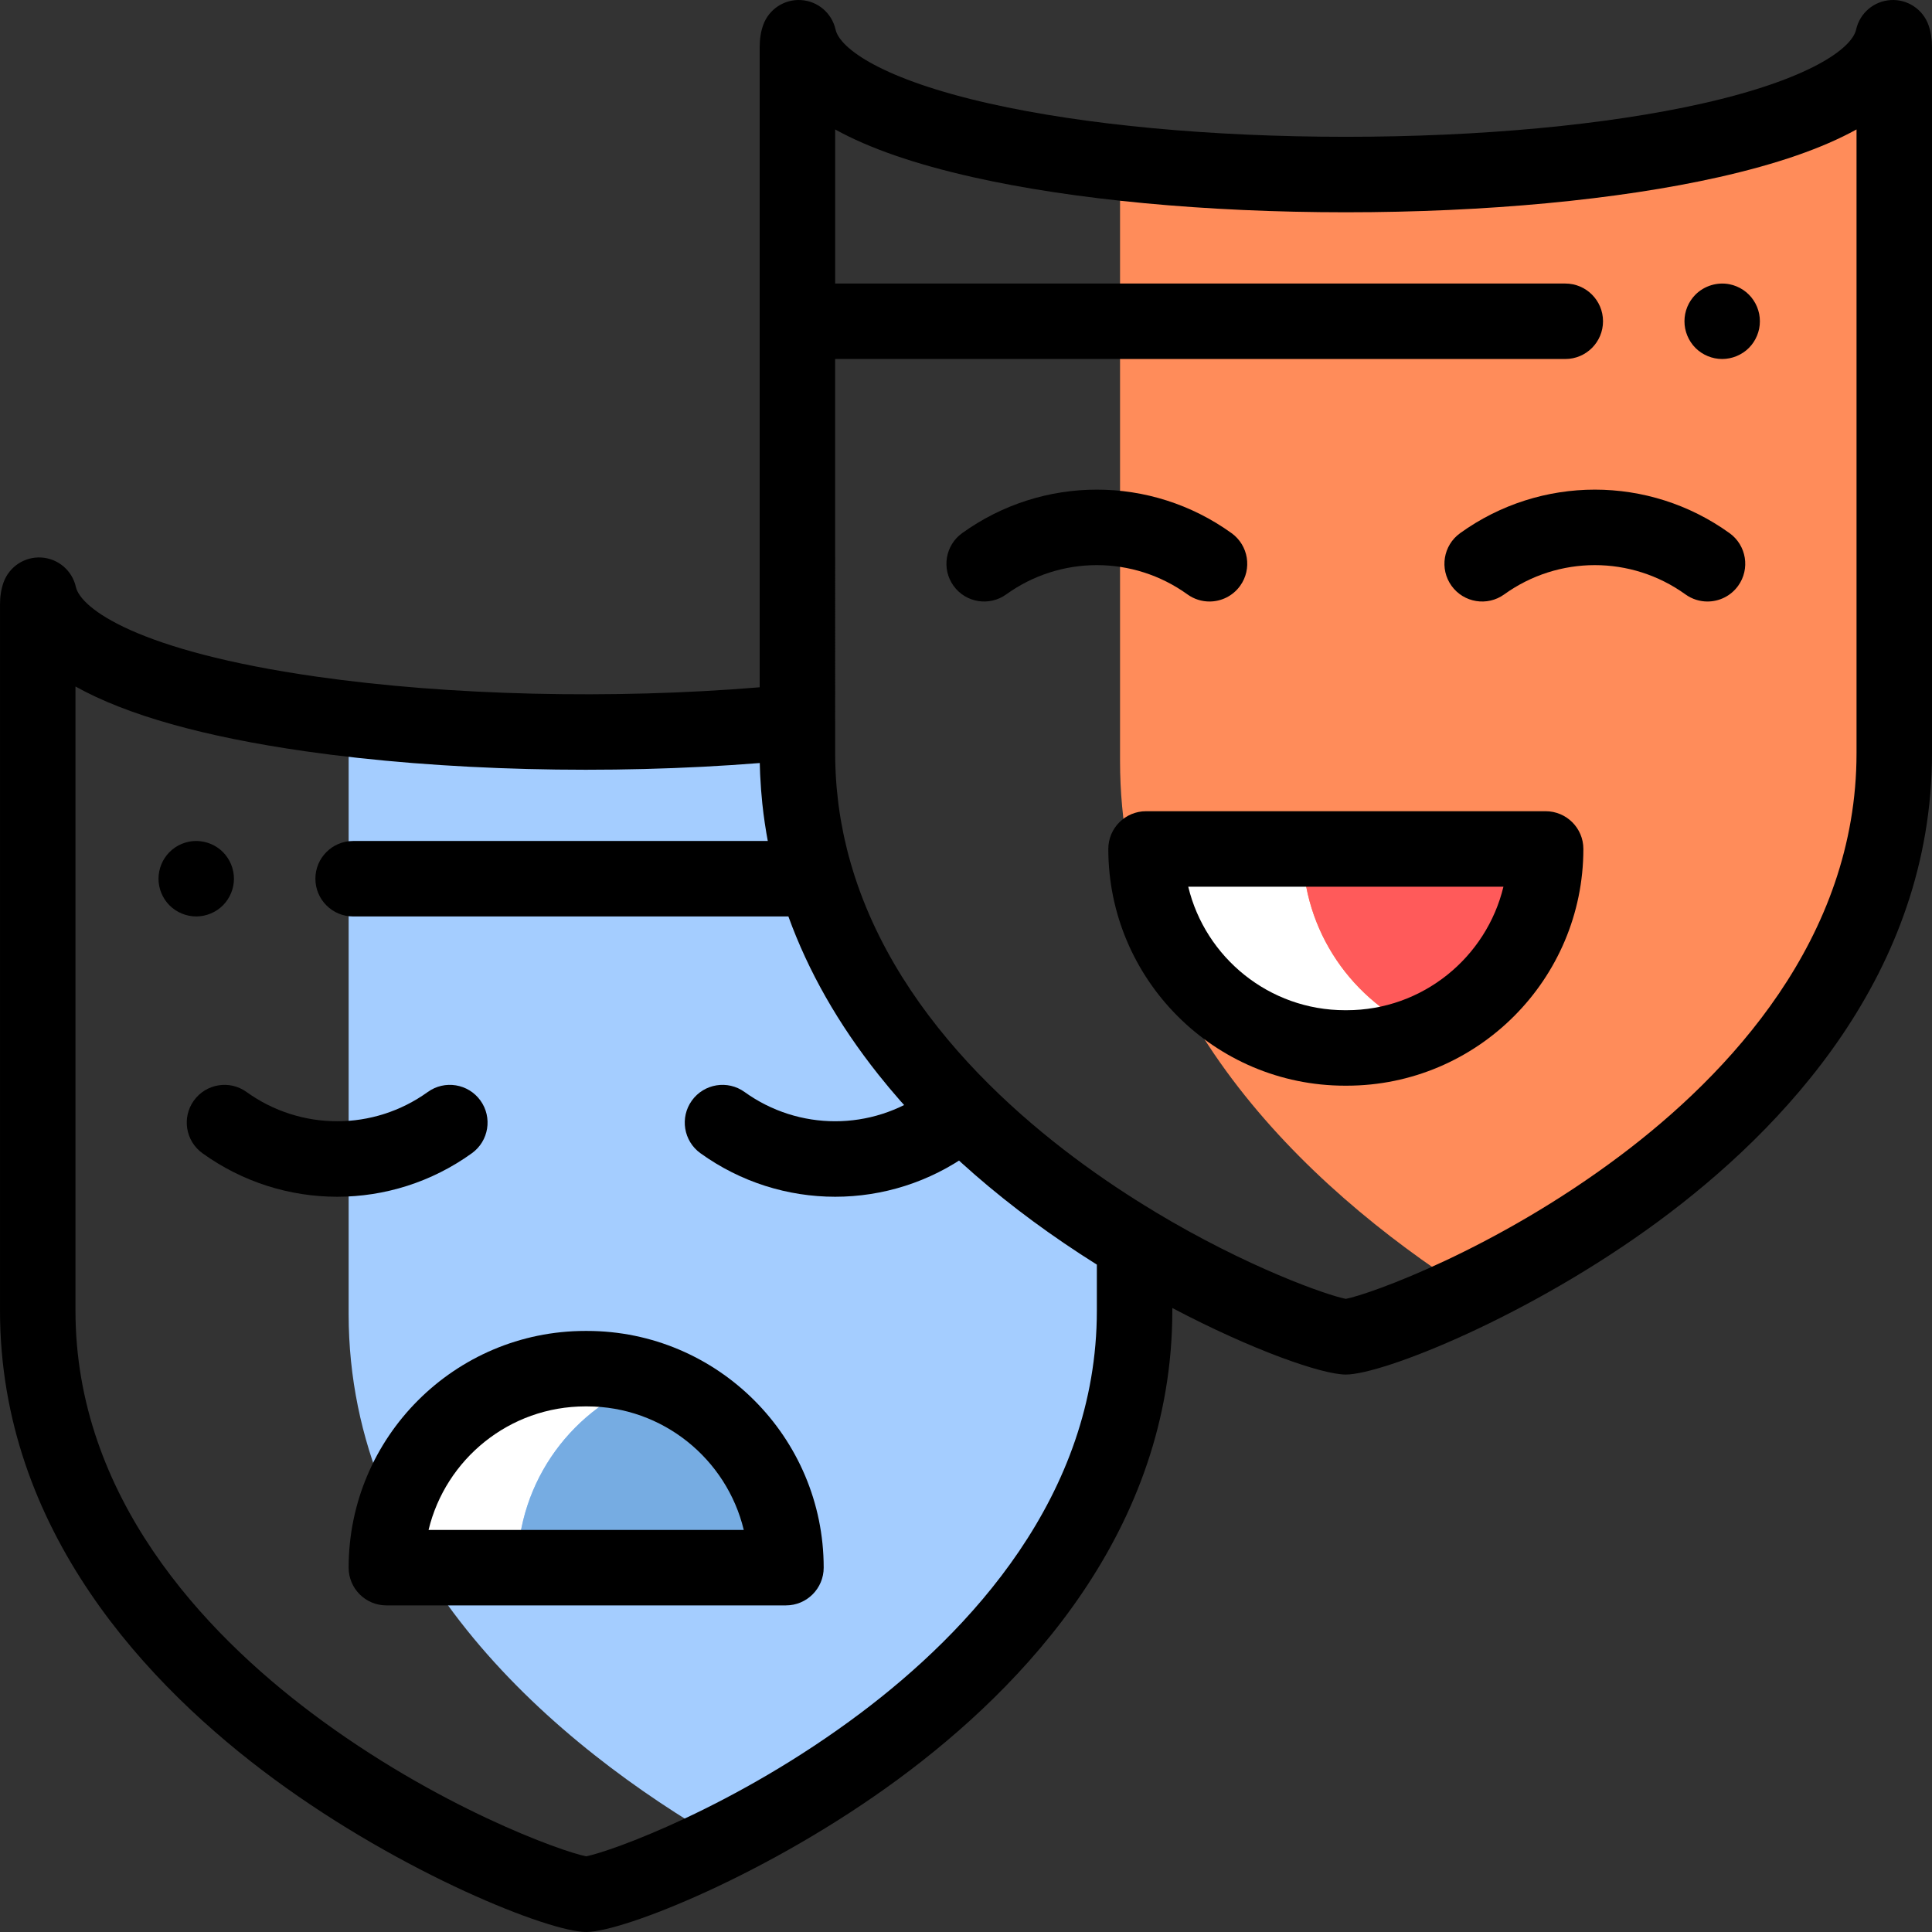 <?xml version="1.0" encoding="iso-8859-1"?>
<!-- Generator: Adobe Illustrator 19.0.0, SVG Export Plug-In . SVG Version: 6.00 Build 0)  -->
<svg version="1.1" id="Capa_1" xmlns="http://www.w3.org/2000/svg" xmlns:xlink="http://www.w3.org/1999/xlink" x="0px" y="0px"
	 viewBox="0 0 512.002 512.002" style="enable-background:new 0 0 512.002 512.002;" xml:space="preserve">
<rect x="0" y="0" width="512.002" height="512.002" fill="#333333" stroke="none"/>
<path style="fill:#A4CDFF;" d="M300.679,347.318v-17.769c-41.051-24.707-89.355-67.971-89.355-129.96v-8.321
	c-37.91,3.86-81.814,3.604-118.932-0.763v157.731c0,67.89,55.05,114.44,99.263,139.851
	C234.924,466.474,300.679,419.644,300.679,347.318z"/>
<path style="fill:#FF8C5A;" d="M502.001,28.901c-8.069,0.533-16.287,0.913-24.571,1.138c-39.45,15.554-118.779,19.92-180.606,13.093
	V201.64c0,65.535,48.311,112.334,92.366,140.574c43.099-20.713,112.811-68.156,112.811-142.625V28.901z"/>
<path d="M452.501,159.408c-2.024,0-4.067-0.613-5.835-1.886c-14.365-10.346-33.666-10.346-48.031,0
	c-4.482,3.229-10.732,2.21-13.958-2.27c-3.228-4.482-2.212-10.731,2.271-13.959c21.355-15.38,50.051-15.38,71.406,0
	c4.483,3.228,5.498,9.477,2.271,13.959C458.67,157.964,455.608,159.408,452.501,159.408z"/>
<path d="M320.525,159.408c-2.024,0-4.067-0.613-5.835-1.886c-14.365-10.346-33.666-10.346-48.031,0
	c-4.482,3.229-10.731,2.21-13.958-2.27c-3.227-4.482-2.212-10.731,2.271-13.959c21.355-15.38,50.051-15.38,71.406,0
	c4.482,3.228,5.498,9.477,2.27,13.959C326.694,157.964,323.631,159.408,320.525,159.408z"/>
<path style="fill:#FFFFFF;" d="M345.215,224.982L345.215,224.982h-41.5l0,0c0,29.125,23.61,52.735,52.735,52.735h0.425
	c7.285,0,14.225-1.478,20.537-4.149C358.491,265.56,345.215,246.822,345.215,224.982z"/>
<path style="fill:#FF5A5A;" d="M409.611,224.982L409.611,224.982h-64.396l0,0c0,21.84,13.276,40.578,32.198,48.586
	C396.334,265.56,409.611,246.822,409.611,224.982z"/>
<path d="M356.875,287.718h-0.426c-34.593,0-62.735-28.143-62.735-62.735c0-5.523,4.478-10,10-10h105.897c5.522,0,10,4.477,10,10
	C419.611,259.575,391.468,287.718,356.875,287.718z M314.896,234.982c4.513,18.757,21.431,32.735,41.554,32.735h0.426
	c20.123,0,37.041-13.978,41.554-32.735L314.896,234.982L314.896,234.982z"/>
<path d="M456.401,95.14c-2.64,0-5.22-1.07-7.08-2.93c-0.46-0.46-0.869-0.97-1.239-1.52c-0.36-0.54-0.67-1.12-0.92-1.73
	c-0.25-0.6-0.44-1.23-0.57-1.87s-0.19-1.3-0.19-1.95c0-0.65,0.061-1.31,0.19-1.96c0.13-0.63,0.32-1.26,0.57-1.87
	c0.25-0.6,0.56-1.18,0.92-1.72c0.37-0.55,0.779-1.06,1.239-1.52c2.33-2.33,5.78-3.39,9.03-2.74c0.641,0.13,1.271,0.32,1.87,0.57
	s1.19,0.56,1.73,0.92c0.55,0.37,1.06,0.79,1.52,1.25s0.88,0.97,1.24,1.52c0.359,0.54,0.67,1.12,0.92,1.72
	c0.25,0.61,0.439,1.24,0.57,1.87c0.13,0.65,0.189,1.31,0.189,1.96s-0.06,1.31-0.189,1.95c-0.131,0.64-0.32,1.27-0.57,1.87
	c-0.25,0.61-0.561,1.19-0.92,1.73c-0.36,0.55-0.78,1.06-1.24,1.52s-0.97,0.88-1.52,1.24c-0.54,0.36-1.131,0.67-1.73,0.92
	s-1.229,0.44-1.87,0.57C457.711,95.071,457.051,95.14,456.401,95.14z"/>
<path d="M89.352,317.153c-12.513,0-25.025-3.845-35.703-11.535c-4.481-3.228-5.498-9.477-2.271-13.959
	c3.227-4.48,9.477-5.5,13.958-2.271c14.365,10.345,33.666,10.345,48.031,0c4.482-3.228,10.731-2.21,13.958,2.271
	c3.228,4.482,2.211,10.731-2.271,13.959C114.377,313.308,101.865,317.153,89.352,317.153z"/>
<path d="M221.329,317.153c-12.513,0-25.025-3.845-35.703-11.535c-4.481-3.228-5.498-9.477-2.271-13.959
	c3.227-4.48,9.476-5.5,13.958-2.271c14.365,10.345,33.666,10.345,48.031,0c4.481-3.228,10.731-2.21,13.958,2.271
	c3.228,4.482,2.211,10.731-2.27,13.959C246.354,313.308,233.841,317.153,221.329,317.153z"/>
<path style="fill:#FFFFFF;" d="M172.715,365.584c-5.382-1.852-11.151-2.872-17.162-2.872h-0.425
	c-29.125,0-52.735,23.61-52.735,52.735l0,0h34.75l0,0C137.142,392.333,152.019,372.706,172.715,365.584z"/>
<path style="fill:#76ACE2;" d="M172.715,365.584c-20.696,7.122-35.573,26.749-35.573,49.863l0,0h71.146l0,0
	C208.288,392.333,193.411,372.706,172.715,365.584z"/>
<path d="M208.289,425.447H102.392c-5.522,0-10-4.477-10-10c0-34.592,28.143-62.735,62.735-62.735h0.426
	c34.593,0,62.735,28.143,62.735,62.735C218.289,420.97,213.811,425.447,208.289,425.447z M113.574,405.447h83.533
	c-4.513-18.757-21.431-32.735-41.554-32.735h-0.426C135.004,372.712,118.086,386.69,113.574,405.447z"/>
<path d="M52.001,242.87c-0.65,0-1.311-0.07-1.95-0.2c-0.64-0.13-1.27-0.32-1.87-0.57c-0.61-0.25-1.189-0.56-1.729-0.92
	c-0.551-0.36-1.061-0.78-1.521-1.24c-1.86-1.86-2.93-4.44-2.93-7.07c0-0.65,0.069-1.31,0.2-1.95c0.119-0.64,0.319-1.27,0.569-1.88
	c0.25-0.6,0.561-1.18,0.92-1.72c0.36-0.55,0.78-1.06,1.24-1.52c0.46-0.46,0.97-0.88,1.521-1.25c0.54-0.36,1.119-0.67,1.729-0.92
	c0.601-0.25,1.23-0.44,1.87-0.57c3.24-0.65,6.7,0.41,9.02,2.74c0.461,0.46,0.881,0.97,1.24,1.52c0.36,0.54,0.67,1.12,0.92,1.72
	c0.25,0.61,0.45,1.24,0.57,1.88c0.13,0.64,0.2,1.3,0.2,1.95c0,2.63-1.07,5.21-2.931,7.07c-0.46,0.46-0.97,0.88-1.52,1.24
	c-0.54,0.36-1.12,0.67-1.73,0.92c-0.6,0.25-1.229,0.44-1.869,0.57C53.311,242.801,52.651,242.87,52.001,242.87z"/>
<path d="M511.089,6.685c-1.48-4.21-5.572-6.937-10.026-6.667c-4.455,0.264-8.196,3.448-9.168,7.804
	c-1.132,5.069-12.494,13.248-40.795,19.615c-25.274,5.687-58.816,8.818-94.45,8.818c-0.009,0-0.018,0-0.026,0
	c-35.631-0.001-69.166-3.134-94.429-8.821c-28.279-6.366-39.634-14.543-40.765-19.611c-0.972-4.356-4.713-7.541-9.168-7.805
	c-4.436-0.263-8.546,2.455-10.026,6.666c-0.613,1.747-0.912,3.652-0.912,5.824v169.63c-38.934,3.229-82.199,2.223-117.529-2.834
	c-47.61-6.815-62.434-18.137-63.687-23.752c-0.972-4.356-4.713-7.541-9.168-7.805c-4.447-0.263-8.546,2.456-10.026,6.667
	c-0.614,1.748-0.913,3.653-0.913,5.825v187.08c0,58.416,39.491,99.762,72.619,124.16c34.133,25.138,72.955,40.523,82.72,40.523
	s48.587-15.385,82.72-40.523c33.128-24.398,72.619-65.744,72.619-124.16v-0.679c21.366,11.248,39.698,17.631,45.983,17.631
	c9.765,0,48.587-15.385,82.72-40.522c33.128-24.399,72.619-65.745,72.619-124.16V12.509C512.001,10.337,511.703,8.432,511.089,6.685
	z M290.679,347.318c0,49.271-34.05,85.202-62.614,106.668c-33.175,24.932-66.468,36.761-72.725,37.958
	c-6.257-1.197-39.55-13.025-72.725-37.958c-28.564-21.466-62.614-57.397-62.614-106.668v-165.39
	c13.534,7.555,33.896,13.301,60.959,17.175c36.234,5.188,80.44,6.289,120.39,3.107c0.001,0.021,0.002,0.042,0.002,0.063
	c0.008,0.413,0.026,0.822,0.038,1.234c0.015,0.498,0.027,0.996,0.047,1.493c0.012,0.275,0.03,0.547,0.043,0.822
	c0.113,2.324,0.286,4.639,0.525,6.943c0.007,0.069,0.013,0.14,0.02,0.209c0.08,0.759,0.171,1.516,0.264,2.273
	c0.014,0.114,0.026,0.23,0.04,0.344c0.097,0.765,0.204,1.528,0.315,2.29c0.014,0.098,0.027,0.196,0.041,0.294
	c0.115,0.774,0.239,1.547,0.368,2.319c0.013,0.079,0.025,0.159,0.038,0.238c0.121,0.714,0.25,1.426,0.383,2.138H93.583
	c-5.522,0-10,4.477-10,10s4.478,10,10,10h115.351c5.254,14.519,13.212,28.522,23.845,41.902
	c14.756,18.568,34.217,35.494,57.9,50.368V347.318z M492.001,199.589c0,49.271-34.05,85.201-62.614,106.668
	c-33.175,24.932-66.468,36.761-72.725,37.957c-4.851-0.928-25.953-8.251-50.649-23.11c-0.061-0.039-0.115-0.085-0.177-0.123
	c-25.543-15.373-65.086-45.179-79.244-88.511c-0.115-0.353-0.229-0.706-0.34-1.06c-0.264-0.837-0.519-1.679-0.764-2.526
	c-0.217-0.752-0.43-1.507-0.631-2.267c-0.146-0.549-0.284-1.101-0.421-1.654c-0.193-0.78-0.379-1.564-0.555-2.353
	c-0.12-0.533-0.237-1.067-0.349-1.604c-0.198-0.954-0.384-1.913-0.556-2.879c-0.073-0.407-0.145-0.815-0.214-1.224
	c-0.195-1.173-0.376-2.353-0.533-3.544c-0.037-0.282-0.068-0.567-0.103-0.85c-0.135-1.093-0.254-2.192-0.355-3.3
	c-0.024-0.262-0.052-0.522-0.074-0.784c-0.107-1.281-0.189-2.572-0.25-3.872c-0.014-0.292-0.024-0.586-0.036-0.879
	c-0.052-1.353-0.088-2.712-0.088-4.086v-8.321V95.14h193.494c5.522,0,10-4.477,10-10s-4.478-10-10-10H221.324V34.303
	c9.029,5,21.157,9.194,36.478,12.644c26.661,6.002,61.757,9.308,98.82,9.31c0.01,0,0.018,0,0.027,0
	c37.066,0,72.168-3.305,98.841-9.306c15.337-3.451,27.475-7.647,36.511-12.65V199.589z"/>
<g>
</g>
<g>
</g>
<g>
</g>
<g>
</g>
<g>
</g>
<g>
</g>
<g>
</g>
<g>
</g>
<g>
</g>
<g>
</g>
<g>
</g>
<g>
</g>
<g>
</g>
<g>
</g>
<g>
</g>
</svg>
